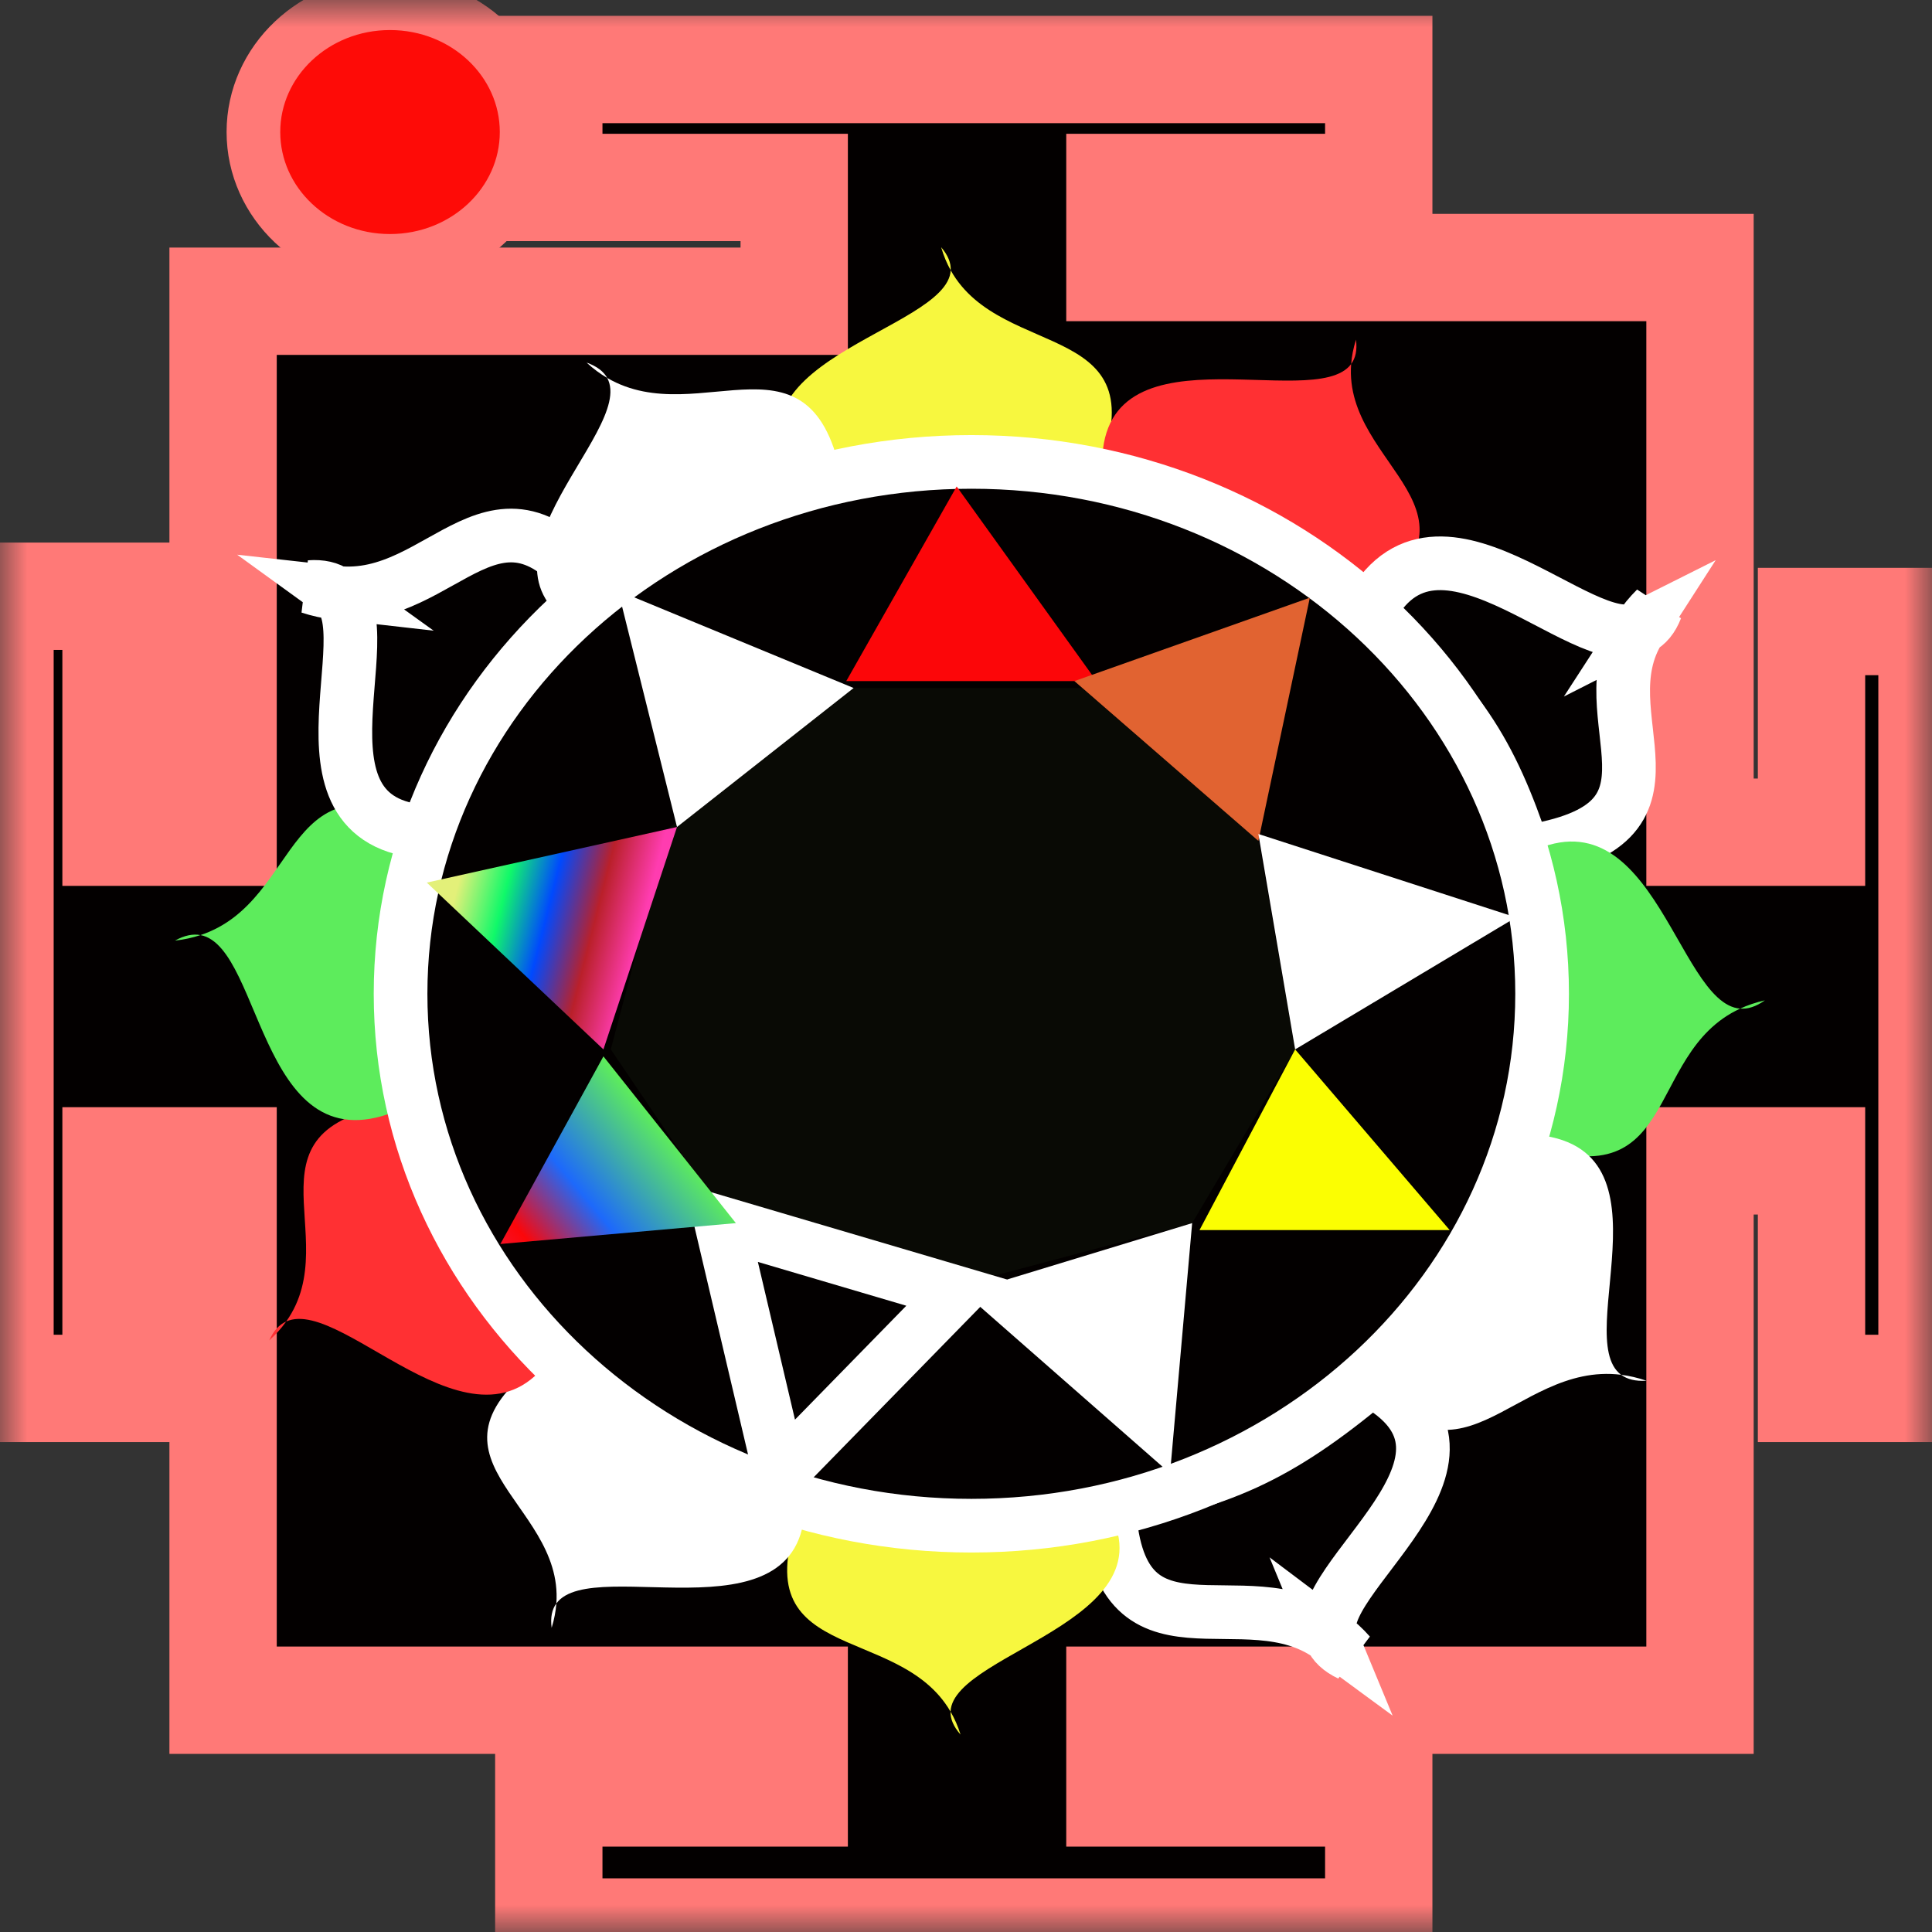 <svg width="36" height="36" viewBox="0 0 36 36" fill="none" xmlns="http://www.w3.org/2000/svg">
<rect x="0" y="0" width="36" height="36" fill="#333333" stroke="none"/>
<g clip-path="url(#clip0_66_1526)">
<mask id="mask0_66_1526" style="mask-type:luminance" maskUnits="userSpaceOnUse" x="0" y="0" width="36" height="36">
<path d="M36 0H0V36H36V0Z" fill="white"/>
</mask>
<g mask="url(#mask0_66_1526)">
<path d="M10.226 1.295V3.493H14.799V5.613H4.157V15.507H2.162V11.11H0V25.871H2.162V21.631H4.157V31.681H14.799V33.409H10.226V36H25.691V33.409H20.868V31.681H31.677V21.631H33.755V25.871H36V11.581H33.755V15.507H31.677V4.985H20.868V3.493H25.691V1.295H10.226Z" fill="#030000" stroke="#FF7977" stroke-width="2"/>
<path d="M14.957 9.122C13.112 6.731 17.653 6.185 17.715 5.037C17.643 4.908 17.583 4.766 17.537 4.607C17.669 4.761 17.722 4.903 17.715 5.037C18.677 6.758 21.688 5.912 20.402 8.931C18.377 8.474 17.195 8.464 14.957 9.122Z" fill="#F7F73F"/>
<path d="M20.545 8.866C20.323 5.915 24.48 7.725 25.177 6.783C25.188 6.638 25.217 6.487 25.267 6.329C25.292 6.526 25.258 6.673 25.177 6.783C25.026 8.723 28.055 9.514 25.27 11.43C23.809 10.029 22.813 9.428 20.545 8.866Z" fill="#FF3033"/>
<path d="M25.43 11.565C26.656 8.843 29.483 12.244 30.558 11.705C30.638 11.581 30.736 11.46 30.857 11.34C30.785 11.526 30.683 11.642 30.558 11.705C29.487 13.367 31.8 15.375 28.397 15.881C27.773 14.005 27.176 13.042 25.43 11.565Z" fill="#030000"/>
<path d="M30.558 11.705C29.483 12.244 26.656 8.843 25.43 11.565C27.176 13.042 27.773 14.005 28.397 15.881C31.8 15.375 29.487 13.367 30.558 11.705ZM30.558 11.705C30.638 11.581 30.736 11.46 30.857 11.34C30.785 11.526 30.683 11.642 30.558 11.705Z" stroke="white"/>
<path d="M28.188 16.064C30.775 14.397 31.212 18.701 32.425 18.794C32.563 18.731 32.716 18.678 32.886 18.64C32.719 18.759 32.567 18.805 32.425 18.794C30.574 19.649 31.376 22.518 28.221 21.21C28.767 19.313 28.815 18.197 28.188 16.064Z" fill="#5DEC5C"/>
<path d="M28.27 21.131C31.402 21.09 29.251 24.906 30.207 25.617C30.359 25.636 30.517 25.672 30.681 25.728C30.472 25.741 30.319 25.7 30.207 25.617C28.164 25.364 27.155 28.174 25.289 25.438C26.854 24.141 27.546 23.236 28.27 21.131Z" fill="white"/>
<path d="M25.542 25.709C28.263 27.174 24.359 29.433 24.802 30.503C24.922 30.593 25.039 30.699 25.151 30.826C24.964 30.737 24.853 30.628 24.802 30.503C23.177 29.307 20.798 31.245 20.659 27.993C22.704 27.625 23.787 27.177 25.542 25.709Z" fill="#030000"/>
<path d="M24.802 30.503C24.359 29.433 28.263 27.174 25.542 25.709C23.787 27.177 22.704 27.625 20.659 27.993C20.798 31.245 23.177 29.307 24.802 30.503ZM24.802 30.503C24.922 30.593 25.039 30.699 25.151 30.826C24.964 30.737 24.853 30.628 24.802 30.503Z" stroke="white"/>
<path d="M20.403 27.769C22.287 30.132 17.755 30.745 17.712 31.894C17.786 32.021 17.849 32.162 17.898 32.321C17.764 32.169 17.708 32.028 17.712 31.894C16.723 30.187 13.725 31.077 14.962 28.04C16.994 28.466 18.176 28.46 20.403 27.769Z" fill="#F7F73F"/>
<path d="M14.989 27.776C15.225 30.726 11.059 28.933 10.367 29.878C10.356 30.023 10.328 30.174 10.279 30.332C10.253 30.136 10.286 29.988 10.367 29.878C10.509 27.937 7.477 27.159 10.253 25.231C11.72 26.626 12.719 27.223 14.989 27.776Z" fill="white"/>
<path d="M10.45 24.977C9.097 27.645 6.432 24.131 5.333 24.624C5.248 24.744 5.144 24.862 5.017 24.976C5.098 24.794 5.205 24.681 5.333 24.624C6.48 23.008 4.263 20.906 7.687 20.542C8.222 22.442 8.774 23.429 10.45 24.977Z" fill="#FF3033"/>
<path d="M7.608 20.603C4.833 21.974 4.929 17.651 3.736 17.424C3.591 17.472 3.433 17.508 3.26 17.527C3.44 17.427 3.597 17.398 3.736 17.424C5.68 16.78 5.238 13.842 8.21 15.488C7.434 17.312 7.249 18.415 7.608 20.603Z" fill="#5DEC5C"/>
<path d="M8.245 15.507C5.114 15.585 7.215 11.744 6.249 11.044C6.097 11.027 5.939 10.993 5.773 10.939C5.982 10.924 6.137 10.963 6.249 11.044C8.295 11.273 9.267 8.452 11.169 11.165C9.622 12.48 8.942 13.393 8.245 15.507Z" fill="#030000"/>
<path d="M6.249 11.044C7.215 11.744 5.114 15.585 8.245 15.507C8.942 13.393 9.622 12.48 11.169 11.165C9.267 8.452 8.295 11.273 6.249 11.044ZM6.249 11.044C6.097 11.027 5.939 10.993 5.773 10.939C5.982 10.924 6.137 10.963 6.249 11.044Z" stroke="white"/>
<path d="M11.126 11.883C8.254 10.705 11.876 8.061 11.314 7.042C11.183 6.965 11.055 6.872 10.93 6.756C11.126 6.826 11.248 6.923 11.314 7.042C13.066 8.066 15.209 5.896 15.719 9.114C13.728 9.689 12.703 10.245 11.126 11.883Z" fill="white"/>
<path d="M28.735 18.518C28.735 23.988 23.977 28.429 18.1 28.429C12.222 28.429 7.464 23.988 7.464 18.518C7.464 13.048 12.222 8.607 18.1 8.607C23.977 8.607 28.735 13.048 28.735 18.518Z" fill="#030000" stroke="white"/>
<path d="M9.813 2.46C9.813 3.783 8.676 4.861 7.267 4.861C5.858 4.861 4.722 3.783 4.722 2.46C4.722 1.138 5.858 0.06 7.267 0.06C8.676 0.06 9.813 1.138 9.813 2.46Z" fill="#FE0B07" stroke="#FF7977"/>
<path d="M20.157 12.82H15.906L12.478 15.41L11.381 19.554L13.575 22.792L17.826 23.957L22.213 22.792L24.133 19.554L23.448 15.669L20.157 12.82Z" fill="#090A05"/>
<path d="M17.826 9.065L15.769 12.691H20.431L17.826 9.065Z" fill="#FC0609"/>
<path d="M24.407 11.137L23.448 15.669L20.02 12.691L24.407 11.137Z" fill="#E16331"/>
<path d="M28.247 17.094L24.133 19.554L23.448 15.54L28.247 17.094Z" fill="white"/>
<path d="M12.615 15.41L11.244 19.554L7.953 16.446L12.615 15.41Z" fill="url(#paint0_linear_66_1526)"/>
<path d="M15.906 12.82L12.615 15.41L11.518 11.007L15.906 12.82Z" fill="white"/>
<path d="M24.133 19.554L22.351 22.921H27.013L24.133 19.554Z" fill="#FBFE02"/>
<path d="M22.214 22.791L17.963 24.086L21.802 27.453L22.214 22.791Z" fill="white"/>
<path d="M17.826 24.086L13.438 22.791L14.535 27.453L17.826 24.086Z" fill="#030000" stroke="white"/>
<path d="M13.712 22.791L11.244 19.684L9.324 23.18L13.712 22.791Z" fill="url(#paint1_linear_66_1526)"/>
</g>
</g>
<defs>
<linearGradient id="paint0_linear_66_1526" x1="6.993" y1="22.532" x2="10.399" y2="23.398" gradientUnits="userSpaceOnUse">
<stop stop-color="#E3F079"/>
<stop offset="0.252" stop-color="#10F969"/>
<stop offset="0.497" stop-color="#0049FE"/>
<stop offset="0.752" stop-color="#BA202A"/>
<stop offset="1" stop-color="#FF3CB0"/>
</linearGradient>
<linearGradient id="paint1_linear_66_1526" x1="10.832" y1="27.065" x2="15.682" y2="23.04" gradientUnits="userSpaceOnUse">
<stop stop-color="#E4317C"/>
<stop offset="0.278" stop-color="#FC0609"/>
<stop offset="0.49" stop-color="#1D69FB"/>
<stop offset="0.793" stop-color="#5DEC5C"/>
<stop offset="1" stop-color="#F7F73F"/>
</linearGradient>
<clipPath id="clip0_66_1526">
<rect width="36" height="36" fill="white"/>
</clipPath>
</defs>
</svg>
